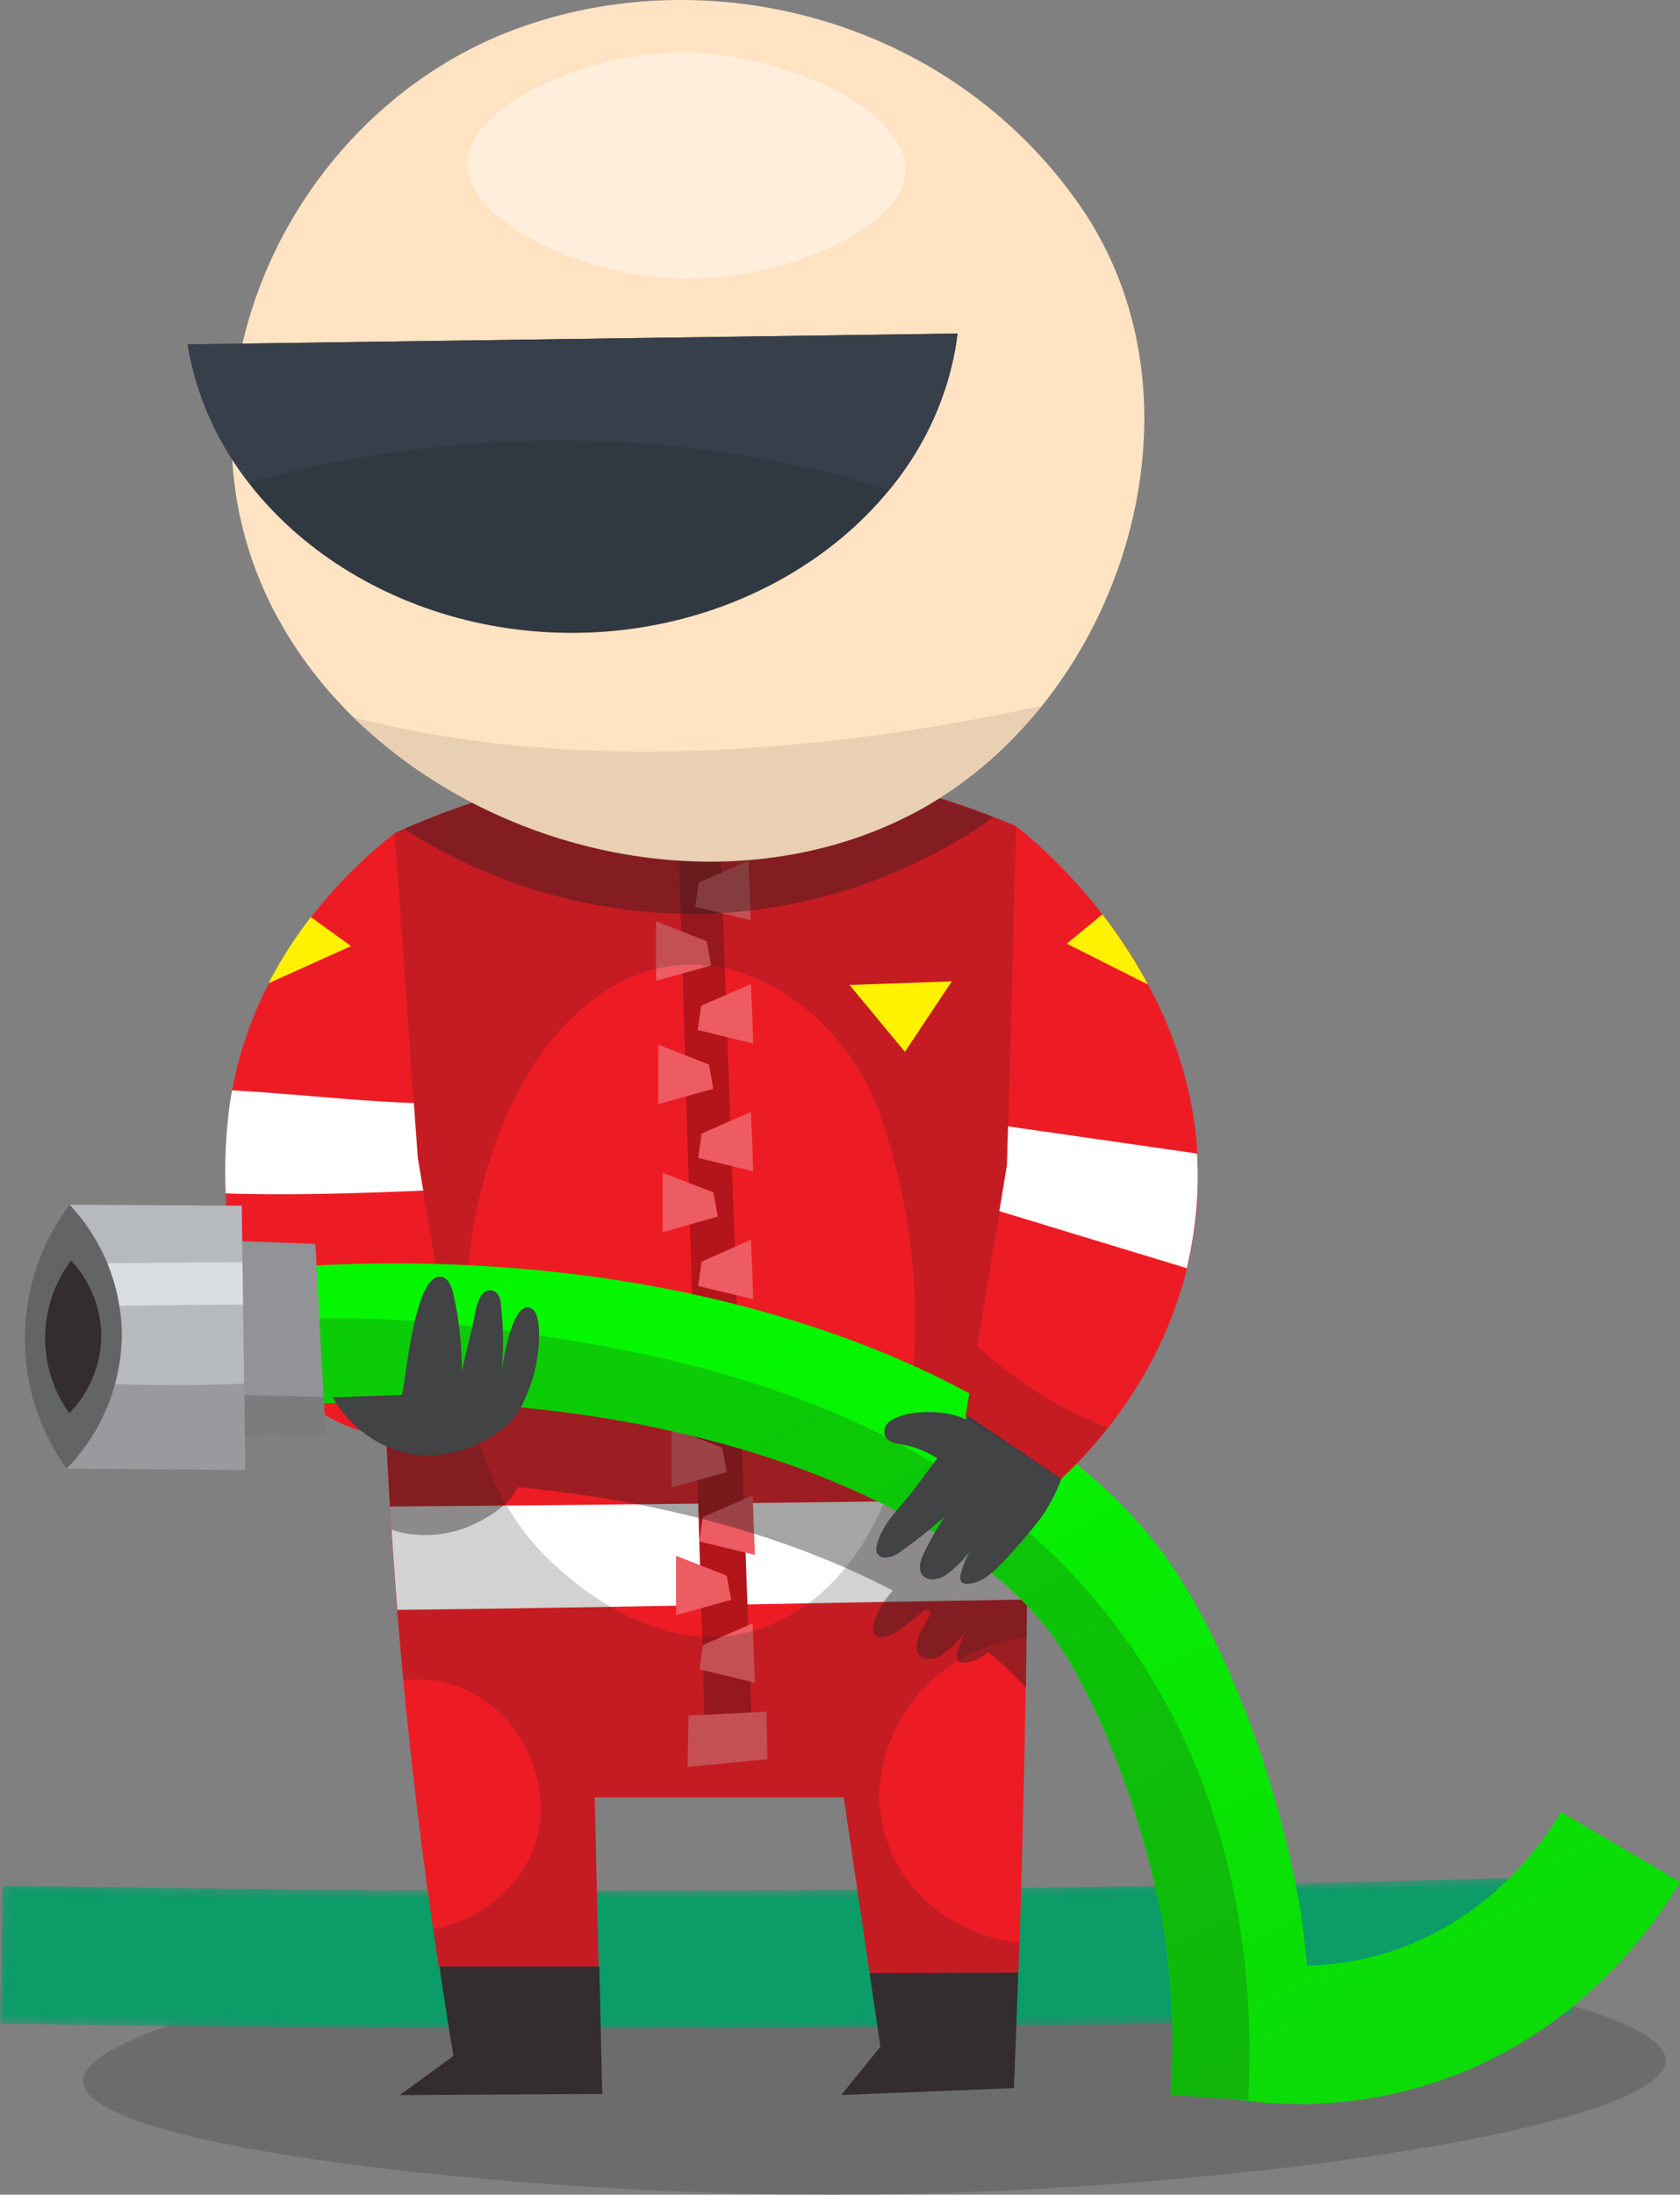 <svg xmlns="http://www.w3.org/2000/svg" xmlns:xlink="http://www.w3.org/1999/xlink" viewBox="0 0 189.16 247.01"><rect x="0" y="0" width="189.16" height="247.01" fill="#808080" stroke="none"/><defs><style>.cls-1{fill:url(#linear-gradient);}.cls-11,.cls-14,.cls-2,.cls-20{fill:#231f20;}.cls-19,.cls-2{opacity:0.2;}.cls-3{mask:url(#mask);}.cls-4{fill:#0b9c68;}.cls-5{fill:url(#linear-gradient-2);}.cls-6{fill:#332d2f;}.cls-7{fill:#ed1c24;}.cls-8{fill:#feffff;}.cls-9{fill:#b3151b;}.cls-10{fill:#ed5c62;}.cls-11{opacity:0.4;}.cls-12{fill:#fff200;}.cls-13{fill:#ffe3c2;}.cls-14{opacity:0.1;}.cls-15{fill:#303842;}.cls-16{fill:#363f4a;}.cls-17{fill:#ffeedb;}.cls-18{fill:url(#linear-gradient-3);}.cls-21{fill:#919396;}.cls-22{fill:#b6b9bd;}.cls-23{fill:#dadee3;}.cls-24{fill:#636466;}.cls-25{fill:#424345;}</style><linearGradient id="linear-gradient" x1="9.58" y1="217.26" x2="62.59" y2="218.75" gradientUnits="userSpaceOnUse"><stop offset="0"/><stop offset="1" stop-color="#fff"/></linearGradient><mask id="mask" x="0" y="211.18" width="177.1" height="17.15" maskUnits="userSpaceOnUse"><path class="cls-1" d="M66.3,228.33c-22.09,0-44.31-.19-66.3-.57l.27-15.55c28.49.49,57.38.67,85.86.52,30-.16,60.5-.68,90.52-1.55l.45,15.54c-30.15.88-60.73,1.4-90.89,1.56Q76.28,228.33,66.3,228.33Z"/></mask><linearGradient id="linear-gradient-2" x1="117.15" y1="136.23" x2="163.02" y2="224.86" gradientUnits="userSpaceOnUse"><stop offset="0" stop-color="#05f700"/><stop offset="1" stop-color="#0bdb06"/></linearGradient><linearGradient id="linear-gradient-3" x1="74.85" y1="158.12" x2="120.72" y2="246.75" xlink:href="#linear-gradient-2"/></defs><title>team-clean</title><g id="Layer_2" data-name="Layer 2"><g id="Layer_1-2" data-name="Layer 1"><path class="cls-2" d="M93.37,247c-35.93,0-83.83-5.37-84-12.73-.21-7.61,50.42-17.31,97.07-16.8,37,.41,81.28,7.35,81.11,14.47C187.34,239.57,136.43,247.06,93.37,247Z"/><g class="cls-3"><path class="cls-4" d="M66.3,228.33c-22.09,0-44.31-.19-66.3-.57l.27-15.55c28.49.49,57.38.67,85.86.52,30-.16,60.5-.68,90.52-1.55l.45,15.54c-30.15.88-60.73,1.4-90.89,1.56Q76.28,228.33,66.3,228.33Z"/></g><path class="cls-5" d="M146.27,236.8a50.52,50.52,0,0,1-10.53-1.11L139,220.48a34.2,34.2,0,0,0,17.4-.78c11.22-3.57,17.28-12.21,19.36-15.76l13.41,7.86c-3,5.1-11.71,17.52-28.07,22.72A49,49,0,0,1,146.27,236.8Z"/><path class="cls-6" d="M51.06,231.39,45,235.8l22.81-.13-.33-14.38h-18Q50.21,226.42,51.06,231.39Z"/><path class="cls-7" d="M115.2,203.92c.94-38.26.59-75.26-.78-110.92a86.36,86.36,0,0,0-70,.78c-1,13.28-1.56,27.29-1.55,42a566.23,566.23,0,0,0,6.53,85.52h18l-.44-19H95l2.92,19.83h16.74Q115,213,115.2,203.92Z"/><path class="cls-8" d="M115.69,168.78c-24,.3-47.91.61-71.77.77q.36,5.9.82,11.64c23.7-.26,47.28-.81,70.87-1.16Q115.67,174.39,115.69,168.78Z"/><polygon class="cls-9" points="76.34 92.13 79.48 198.56 84.77 197.9 80.97 90.81 76.34 92.13"/><path class="cls-10" d="M73.87,110.39V103.7l5.7,2.23.5,2.73Zm6.45,12.15-.5-2.73-5.7-2.23v6.69Zm.5,14.38-.5-2.73L74.61,132v6.69Zm.5,14.38-.5-2.73-5.7-2.23V153Zm.5,14.38-.5-2.73-5.7-2.23v6.69Zm.5,14.38-.5-2.73-5.7-2.23v6.69Z"/><path class="cls-10" d="M78.28,102.06l.39-2.74,5.61-2.44.25,6.69Zm6.53,15.38-.25-6.69-5.61,2.44-.39,2.74Zm0,14.39-.25-6.69L79,127.58l-.39,2.74Zm0,14.39-.25-6.69L79,142l-.39,2.74Zm0,14.39-.25-6.69-5.61,2.44-.39,2.74ZM85,175l-.25-6.69-5.61,2.44-.39,2.74Zm0,14.39-.25-6.69-5.61,2.44-.39,2.74Z"/><polygon class="cls-10" points="77.53 193.08 86.3 192.65 86.41 198 77.42 198.86 77.53 193.08"/><path class="cls-2" d="M107,216a16.49,16.49,0,0,1-8-13.9,18.39,18.39,0,0,1,14.4-17.4,16.35,16.35,0,0,1,2.17-.35q.63-47-1.13-91.38a86.36,86.36,0,0,0-70,.78c-1,13.28-1.56,27.29-1.55,42,0,18.76.95,36.56,2.54,53.33a12.83,12.83,0,0,1,1.34-.07c7.92,0,13.78,6.47,14.12,14.12.31,6.93-5.5,12.91-12.11,13.95.2,1.41.41,2.81.62,4.19h18l-.44-19H95l2.92,19.83h16.74c0-1.15.07-2.3.11-3.45A19.06,19.06,0,0,1,107,216ZM84,183.75c-10.8,2.65-20.46-6.58-21.88-7.92-11.8-11.14-10-28-9.26-34.42,1.17-10.69,5.79-23.84,15.52-30,12.09-7.68,25.88,1.52,30.3,13a70.08,70.08,0,0,1,3.25,36.67C100.11,170.8,94.54,181.15,84,183.75Z"/><path class="cls-11" d="M91.82,158.48a119,119,0,0,0-48.66-6.32q.3,10.2.93,20a11.17,11.17,0,0,0,1.58.42,12.94,12.94,0,0,0,8.21-1.29,14.31,14.31,0,0,0,3-2,6.22,6.22,0,0,0,1.42-1.91c16.88,1.59,31.33,5.91,42.22,11.64a9.72,9.72,0,0,0-2.17,3.83,1.38,1.38,0,0,0,0,.9,1,1,0,0,0,.91.53,3,3,0,0,0,1.74-.67,39.56,39.56,0,0,0,3.26-2.49l.6.36q-.57,1-1.09,2a5.36,5.36,0,0,0-.54,1.41c-.37,1.95,1.61,2.23,2.89,1.31a12.09,12.09,0,0,0,2.41-2.3l.07,0a10.37,10.37,0,0,0-.8,2.15c-.09.35-.1.79.2,1a.84.84,0,0,0,.48.1,4.49,4.49,0,0,0,2.78-1.21,44.45,44.45,0,0,1,4.26,4q.16-10,.21-19.79A116.87,116.87,0,0,0,91.82,158.48Z"/><polygon class="cls-12" points="95.66 110.86 101.89 118.38 107.17 110.45 95.66 110.86"/><path class="cls-11" d="M45.53,93.3a60.29,60.29,0,0,0,33.91,9.55A59.48,59.48,0,0,0,111.86,92a86.56,86.56,0,0,0-33.59-6c-1.67,0-3.3.13-4.88.26l-2,.18A86.75,86.75,0,0,0,45.53,93.3Z"/><path class="cls-7" d="M44.45,93.78c-3.67,2.85-16.34,13.45-18.66,31.1-1.23,9.35-.6,28.7,11.92,35,5.17,2.6,10.7,2.13,14.51,1.3L47,130.32Z"/><path class="cls-8" d="M47.66,134l-.62-3.7-.44-6.15c-6.85-.26-13.58-1.06-20.47-1.43-.13.7-.25,1.41-.34,2.14a56.62,56.62,0,0,0-.38,9.46C32.83,134.55,40.24,134.31,47.66,134Z"/><path class="cls-6" d="M97.91,222.06l1.22,8.29-4.41,5.44,19.44-.78q.27-6.44.49-13Z"/><path class="cls-13" d="M57.94,3.32C39.85,10.07,27,27.91,26.13,47.19c-1.73,37,43.6,60.36,75.43,45,24.15-11.63,35.93-46.22,20-69.1C106.74,1.83,79.51-4.72,57.94,3.32Z"/><path class="cls-14" d="M117.35,79.43C92.29,84.88,64,87.06,39.73,80.7,55.28,96,81.18,102,101.56,92.23A45.82,45.82,0,0,0,117.35,79.43Z"/><path class="cls-15" d="M21.13,38.76l86.69-1.22C105.47,56.78,86.22,71.4,64,71.23,42.59,71.07,24.09,57.22,21.13,38.76Z"/><path class="cls-16" d="M100.13,55.12a34.3,34.3,0,0,0,7.68-17.58L21.13,38.76A34.32,34.32,0,0,0,28,54.3C51.44,47.82,77.24,47.95,100.13,55.12Z"/><path class="cls-17" d="M52.6,18.46c0,6.44,12.7,12.36,23.21,12.87,12,.58,26-5.6,26.17-12.18S88.47,5.82,76.58,5.93C65.69,6,52.64,12,52.6,18.46Z"/><path class="cls-18" d="M147.31,236.85l-15.51-1.07a84.92,84.92,0,0,0-.71-18.28c0-.16-2.72-17.51-11.25-31.41-10.42-17-46.53-32.37-92.91-27.39l-1.66-15.46c23.85-2.56,47-.38,66.93,6.31C111.26,155.94,125.78,166,133.1,178c10.23,16.68,13.25,36.43,13.37,37.26A100.5,100.5,0,0,1,147.31,236.85Z"/><g class="cls-19"><path class="cls-20" d="M140.55,236.38c.59-11,0-33.29-14.47-52.81-19.66-26.59-52.6-31.45-69.19-33.82a138.69,138.69,0,0,0-31-.91l1.06,9.85c46.38-5,82.49,10.4,92.91,27.39,8.53,13.91,11.22,31.25,11.25,31.41a84.92,84.92,0,0,1,.71,18.28Z"/></g><path class="cls-21" d="M26.18,139.65l.39,22,10.11-.19L35.51,140Z"/><path class="cls-2" d="M26.49,157l.08,4.65,10.11-.19-.23-4.25C33.12,157.13,29.8,157.1,26.49,157Z"/><path class="cls-22" d="M7.84,135.59l-.34,29.7,20.11.15-.39-29.74Z"/><path class="cls-23" d="M7.76,142.2,7.71,147l19.65-.18-.06-4.66-.11-.1Z"/><path class="cls-2" d="M7.61,155.66l-.11,9.63,20.11.15-.13-9.74C20.85,156.07,14.23,155.81,7.61,155.66Z"/><path class="cls-24" d="M7.84,135.59A21.72,21.72,0,0,1,13.72,150,21.82,21.82,0,0,1,7.5,165.29a25.09,25.09,0,0,1,.34-29.7Z"/><path class="cls-6" d="M8,141.88a12.56,12.56,0,0,1,3.4,8.35,12.62,12.62,0,0,1-3.6,8.82A14.5,14.5,0,0,1,8,141.88Z"/><path class="cls-25" d="M45.25,157c.5-2,1.43-13.54,4.38-13.3.74.06,1.13.88,1.33,1.59A38.17,38.17,0,0,1,52,154.31c.43-1.8.84-3.6,1.28-5.39.24-1,.48-4,2.13-3.67.72.16,1,1,1,1.77a35,35,0,0,1,.06,7.46c.1-1,1.34-8.84,3.53-7.09.57.45.68,1.8.69,2.46a17.06,17.06,0,0,1-1.65,7.71,7.72,7.72,0,0,1-1.84,2.76,14.31,14.31,0,0,1-3,2,12.94,12.94,0,0,1-8.21,1.29,13.1,13.1,0,0,1-8.52-6.34Z"/><path class="cls-7" d="M114.42,93l-1,38.1-4.7,28.38,10.72,7c3.18-2.94,13.49-13.21,15.23-29.54C137.41,110.83,115.67,93.94,114.42,93Z"/><path class="cls-8" d="M113.5,126.77l-.12,4.33-.86,5.21,21.1,6.42a43.91,43.91,0,0,0,1-5.8,43.1,43.1,0,0,0,.17-7.1Z"/><path class="cls-25" d="M109,159.38c-2,2.8-4.08,5.6-6.17,8.36-1.5,2-3.47,3.65-4.09,6.14a1.38,1.38,0,0,0,0,.9,1,1,0,0,0,.91.53,3,3,0,0,0,1.74-.67,53.44,53.44,0,0,0,4.94-3.92q-1.18,1.85-2.17,3.81a5.36,5.36,0,0,0-.54,1.41c-.37,1.95,1.61,2.23,2.89,1.31a12.09,12.09,0,0,0,2.86-2.89,9.2,9.2,0,0,0-1.19,2.79c-.09.35-.1.79.2,1a.84.84,0,0,0,.48.1c1.6,0,2.9-1.22,4-2.37q2.27-2.39,4.31-5a18.94,18.94,0,0,0,2.33-4.45Z"/><path class="cls-25" d="M105.18,158.94c-1.5-.07-3.67.09-4.94,1a1.46,1.46,0,0,0-.63,1.5c.29,1,1.45,1,2.3,1.21,2.73.52,4.66,2.17,6.87,3.72l2.64-4.28c.42-.7-2.07-2.09-2.54-2.3A10,10,0,0,0,105.18,158.94Z"/><path class="cls-12" d="M124.12,102.91l-4,3.3,9.14,4.6A57,57,0,0,0,124.12,102.91Z"/><path class="cls-12" d="M39.53,106.48,35,103.22a48.69,48.69,0,0,0-4.76,7.44Z"/><path class="cls-2" d="M110,151.46l-1.33,8,10.72,7a49.93,49.93,0,0,0,5.34-5.8A46.4,46.4,0,0,1,110,151.46Z"/></g></g></svg>